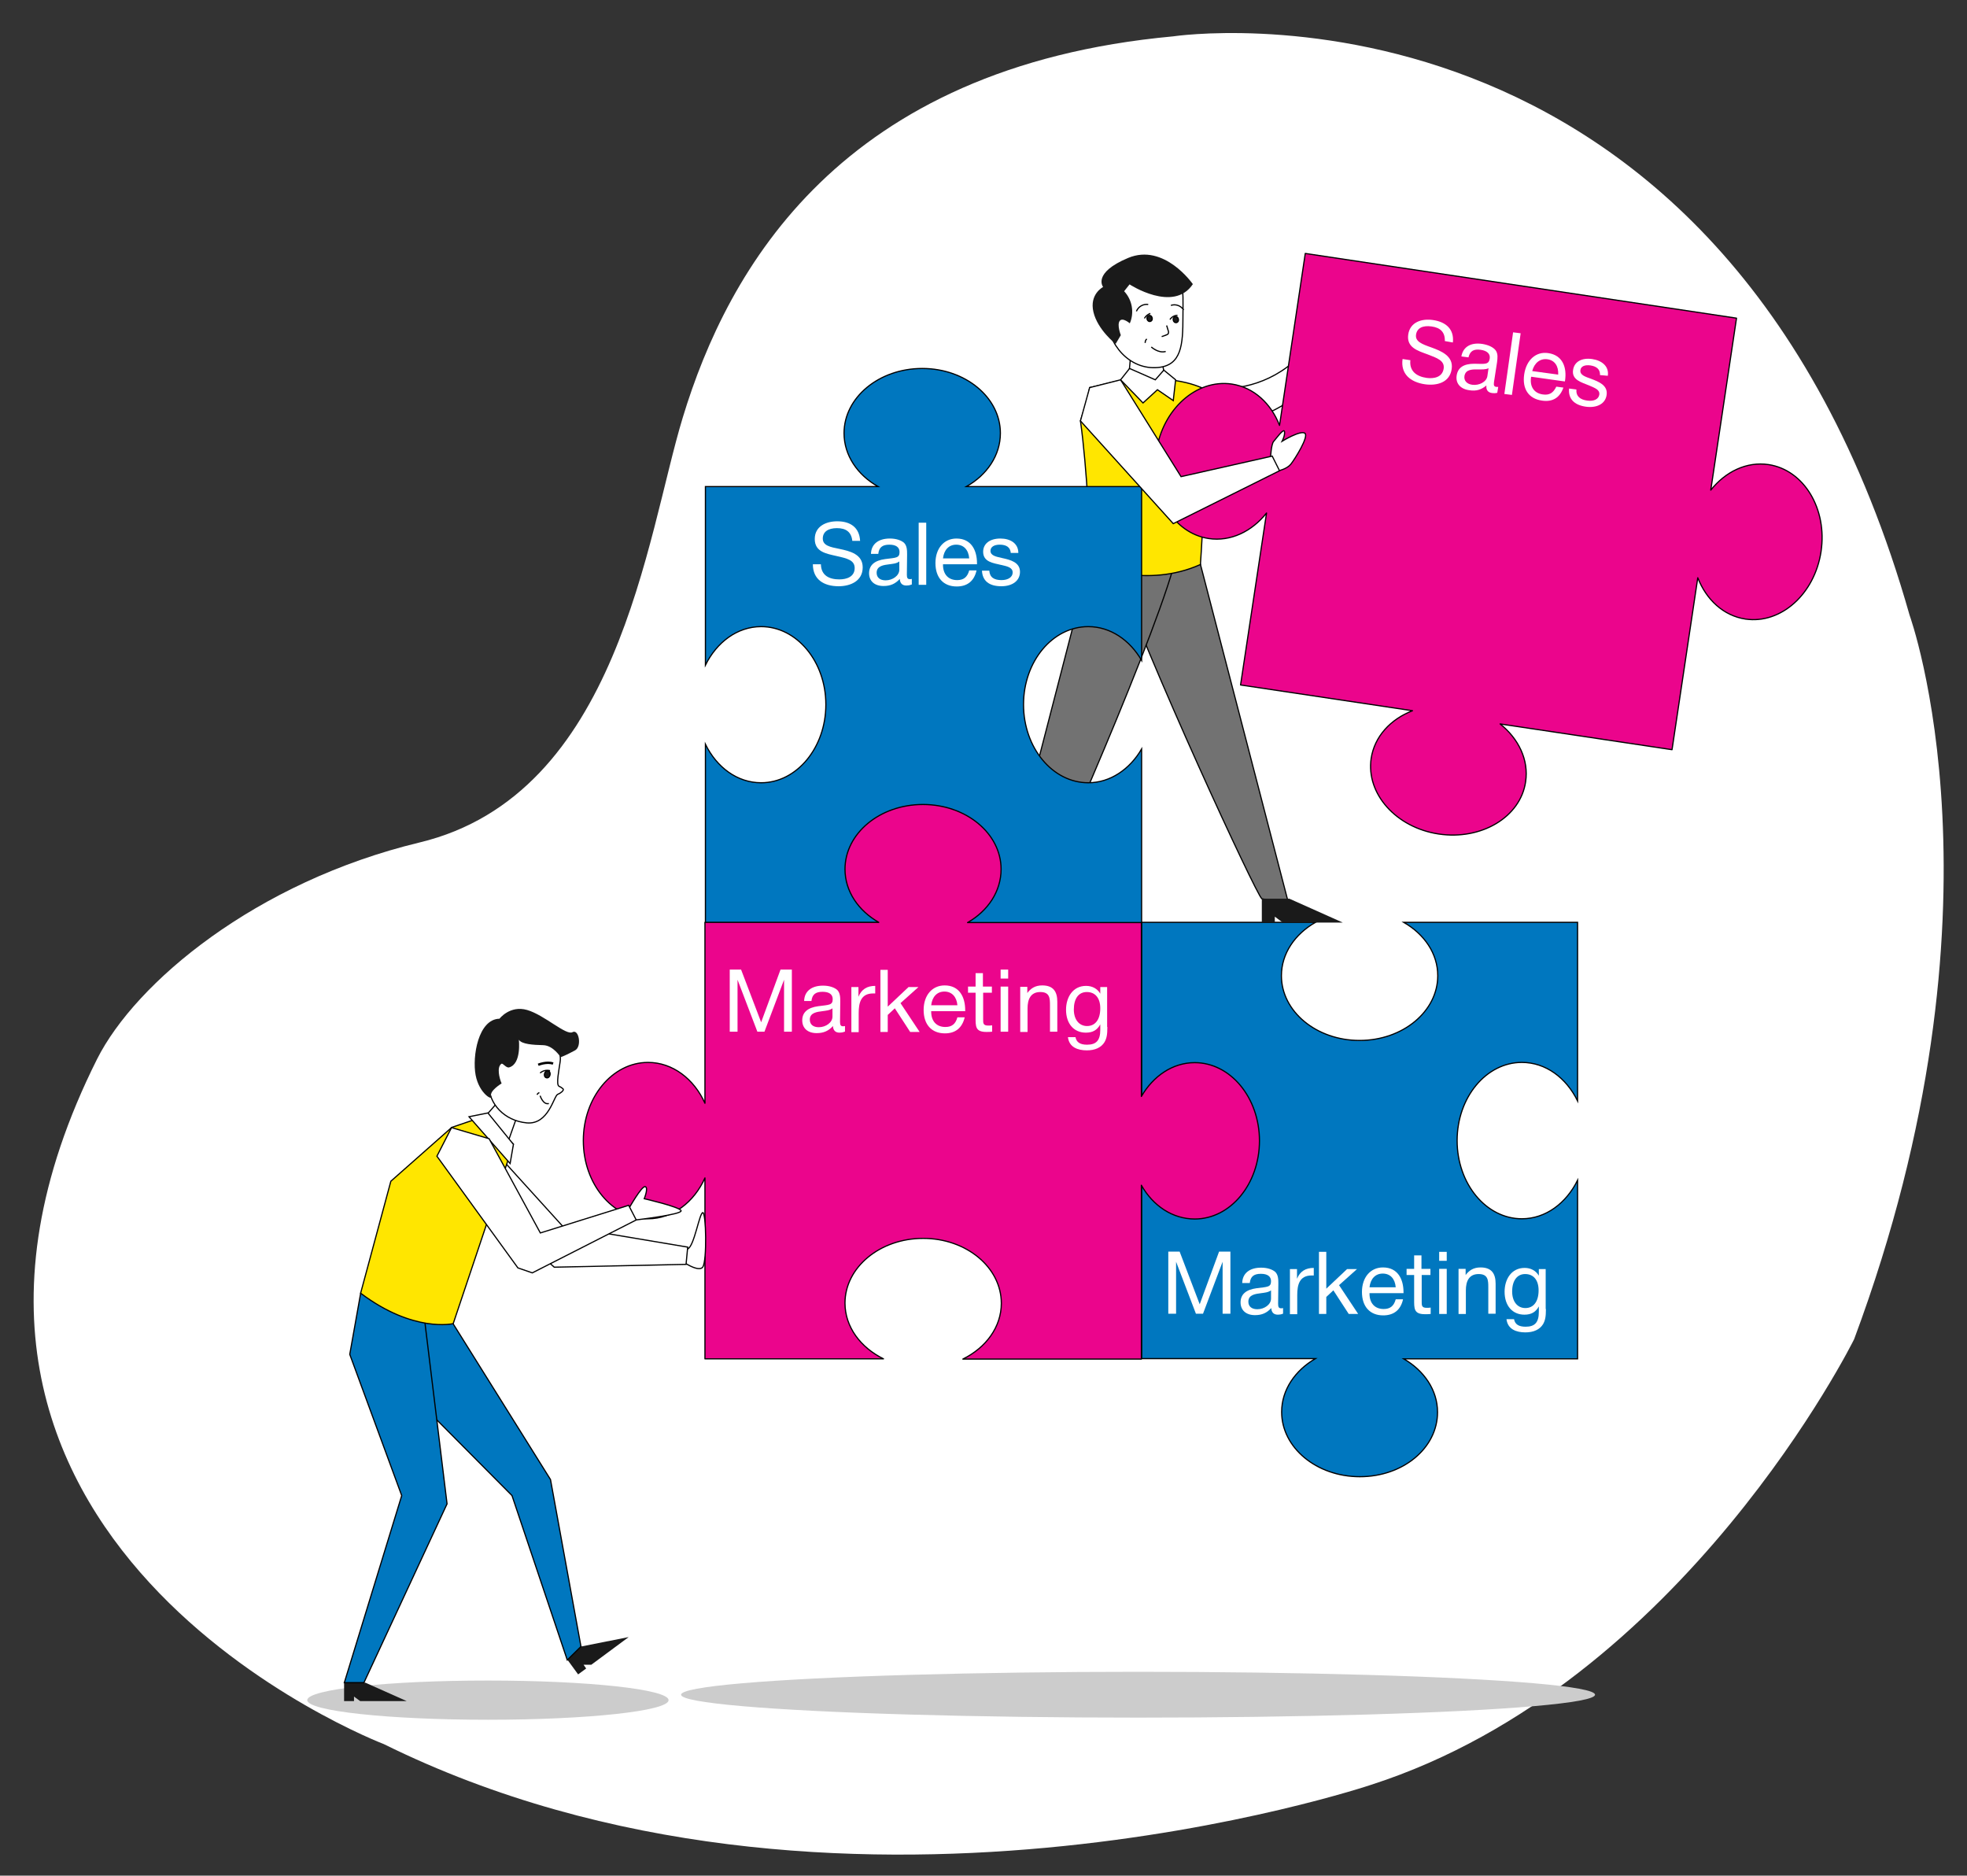 <?xml version="1.0" encoding="utf-8"?>
<!-- Generator: Adobe Illustrator 22.0.1, SVG Export Plug-In . SVG Version: 6.00 Build 0)  -->
<svg version="1.1" id="Layer_1" xmlns="http://www.w3.org/2000/svg" xmlns:xlink="http://www.w3.org/1999/xlink" x="0px" y="0px"
	 viewBox="0 0 832.9 794.1" style="enable-background:new 0 0 832.9 794.1;" xml:space="preserve">
<rect x="0" y="0" width="832.9" height="794.1" fill="#333333" stroke="none"/>
<style type="text/css">
	.st0{fill:#FFFFFF;}
	.st1{fill:#E29721;}
	.st2{fill:#FFFFFF;stroke:#000000;stroke-width:0.5;stroke-miterlimit:10;}
	.st3{fill:#727272;stroke:#000000;stroke-width:0.5;stroke-miterlimit:10;}
	.st4{fill:#FFE600;stroke:#000000;stroke-width:0.5;stroke-miterlimit:10;}
	.st5{fill:#1A1A1A;}
	.st6{fill:#CCCCCC;}
	.st7{fill:#0077BF;stroke:#000000;stroke-width:0.5;stroke-miterlimit:10;}
	.st8{fill:#EB058C;stroke:#000000;stroke-width:0.5;stroke-linejoin:round;}
	.st9{fill:#1A1A1A;stroke:#000000;stroke-width:0.5;stroke-miterlimit:10;}
	.st10{fill:none;stroke:#000000;stroke-width:0.5;stroke-miterlimit:10;}
	.st11{fill:none;stroke:#000000;stroke-miterlimit:10;}
	.st12{enable-background:new    ;}
</style>
<title>SE5</title>
<g>
	<g id="Layer_6">
		<path class="st0" d="M177.6,356.7c84.4-20.3,96.1-129.3,111.5-179.9c19.1-62.9,66.7-148.4,207.6-161.4c0,0,232.4-35.1,311.9,245.1
			c0,0,44.8,123.2-23.5,306.5c0,0-72.2,146-204.4,188.6c0,0-227.7,76.9-418.2-17.2c0,0-223.9-85.3-121.4-290
			C57.4,416,108.3,373.4,177.6,356.7z"/>
	</g>
	<path class="st1" d="M560.4,142.2c0,0,7.8-13.8,10-13.3s-0.6,7.2-0.6,7.2s21.6,5,22.2,7.2s-27.1,5.5-27.1,5.5L560.4,142.2z"/>
	<path class="st2" d="M501.5,162.6c0,0,41.4,14,62-31.2l4.2-0.4c0,0-3.5,52.1-62.7,48.6c-0.6,0-1.1-2.9-1.1-2.9
		S501.5,176.6,501.5,162.6z"/>
	<path class="st3" d="M545.7,382.8c-5.5-21.1-37.4-143.9-37.4-143.9l-37.1-1.9c14.7,42.4,60.8,141.9,63.1,143.5L545.7,382.8z"/>
	<path class="st3" d="M462.7,233l-39.3,151.8c0,0-12.5,2.4-13.3,4.7s21.9,3.1,24.2,1.6s51.5-112.4,62.5-150.7L462.7,233z"/>
	<path class="st4" d="M461.4,164.1c0,0-0.6,4.3-3.9,14.1c2.9,20.3,3.9,50.4,5.2,61.4c0,0,23,9.6,45.6-0.6c0,0,2.7-36.9,2.1-74
		c0,0-10.3-6.6-34-4.1C471.8,161.3,466.9,163,461.4,164.1z"/>
	<path class="st2" d="M478.8,150.3l-1,10.5c0,0,15.7,8.9,15.7,0.6c0-1.8-2.5-12.9-2.5-12.9L478.8,150.3z"/>
	<path class="st2" d="M500.9,134.2c0,11.8-0.6,20.5-10.6,21.4c-11.8,1.1-21.4-9.6-21.4-21.4s-6.2-21.4,21.4-21.4
		C502.2,112.8,500.9,122.4,500.9,134.2z"/>
	<path class="st5" d="M472.4,145.6c0,0-7.6-5.9-9.4-13.5c-1.8-7.6,4.1-10.6,4.1-10.6s-4.7-5.9,10.6-12.3s27.4,11.1,27.4,11.1
		c-8.2,12.3-26.8,0.1-26.8,0.1l-2.3,2.9c3.4,3.6,4.4,9,2.4,13.6c0,0-3.1-2.7-4.3-1s0.5,6,0.5,6L472.4,145.6z"/>
	<path class="st6" d="M283.1,719.8c0,4.6-34.2,8.3-76.5,8.3s-76.5-3.7-76.5-8.3s34.3-8.3,76.5-8.3S283.1,715.2,283.1,719.8z"/>
	<ellipse class="st6" cx="481.9" cy="717.5" rx="193.5" ry="9.7"/>
	<path class="st7" d="M608.7,597.9c0-9.4-5.7-17.6-14.3-22.6H668v-75.6c-4.8,9.7-13.5,16.3-23.6,16.3c-15.1,0-27.4-14.8-27.4-33.1
		s12.3-33.1,27.4-33.1c10.1,0,18.8,6.5,23.6,16.3v-75.6h-73.6c8.7,5,14.4,13.2,14.4,22.6c0,15.1-14.8,27.4-33.1,27.4
		s-33.1-12.3-33.1-27.4c0-9.4,5.7-17.6,14.4-22.6h-73.6v184.7H557c-8.6,5-14.3,13.2-14.3,22.6c0,15.1,14.8,27.4,33.1,27.4
		S608.7,613.1,608.7,597.9z"/>
	<path class="st8" d="M646,331c1.4-9.3-3-18.3-10.8-24.5l72.8,10.9l10.9-72.8c3.6,9.3,10.9,16.1,20.2,17.5c15,2.2,29.3-10.6,32-28.6
		s-7.2-34.5-22.2-36.8c-9.3-1.4-18.3,3-24.5,10.8l10.9-72.8l-182.6-27.4l-10.9,72.8c-3.6-9.3-10.9-16.1-20.2-17.5
		c-15-2.2-29.3,10.6-32,28.6s7.2,34.5,22.2,36.8c9.3,1.4,18.3-3,24.5-10.8l-11,72.8l72.8,10.9c-9.3,3.6-16.1,10.9-17.5,20.2
		c-2.2,15,10.6,29.3,28.6,32S643.8,346,646,331z"/>
	<path class="st7" d="M460.8,331.4c-15.1,0-27.4-14.8-27.4-33.1s12.3-33,27.4-33c9.4,0,17.6,5.7,22.6,14.3V206h-74.2
		c8.7-4.9,14.4-13.2,14.4-22.6c0-15.1-14.8-27.4-33.1-27.4s-33.1,12.3-33.1,27.4c0,9.4,5.7,17.7,14.4,22.6h-73.1v75.6
		c4.8-9.7,13.5-16.3,23.6-16.3c15.1,0,27.4,14.8,27.4,33s-12.3,33.1-27.4,33.1c-10.1,0-18.8-6.5-23.6-16.3v75.6h184.7v-73.6
		C478.4,325.7,470.1,331.4,460.8,331.4z"/>
	<path class="st8" d="M424,551.8c0,10-6.5,18.8-16.3,23.6h75.6v-73.6c4.9,8.7,13.2,14.3,22.6,14.3c15.1,0,27.4-14.8,27.4-33.1
		s-12.3-33.1-27.4-33.1c-9.4,0-17.6,5.7-22.6,14.3v-73.6h-73.6c8.6-4.9,14.2-13.2,14.2-22.6c0-15.1-14.8-27.4-33.1-27.4
		s-33,12.3-33,27.4c0,9.4,5.7,17.6,14.3,22.5h-73.6v76.6c-4.6-10.3-13.7-17.3-24.1-17.3c-15.1,0-27.4,14.8-27.4,33.1
		s12.3,33.1,27.4,33.1c10.4,0,19.5-7,24.1-17.3v76.6h75.6c-9.7-4.8-16.3-13.5-16.3-23.6c0-15.1,14.8-27.4,33.1-27.4
		S424,536.6,424,551.8z"/>
	<path class="st2" d="M287.8,533.3c0,0,8,5.8,9.8,3.1s1.4-23,0-23s-3.6,14-6.3,15.3C289.5,529.8,288.3,531.4,287.8,533.3z"/>
	<path class="st2" d="M266.2,511.8c0,0,5.5-9.8,7-9.4s-0.4,5.1-0.4,5.1s15.2,3.5,15.6,5.1c0.4,1.6-19.2,3.9-19.2,3.9L266.2,511.8z"
		/>
	<path class="st2" d="M538,193.5c0,0,0.3-5.5,1.3-6.6s4.3-5.8,4.6-4.2s-1,4.1-1,4.1s7.7-4.7,9.6-3.4s-4.3,11.1-5.9,13.1
		s-5.1,2.8-5.1,2.8L538,193.5z"/>
	<polygon class="st5" points="534.3,380.5 534.3,390.6 539.8,390.6 539.8,388.1 543.2,390.6 568.6,390.6 568.6,390.6 546,380.5 	"/>
	<path class="st2" d="M203.6,474.8l7.2-8.2c0,0,5.3,6.8,7.9,6.7l-4.7,13.3C214,486.6,203.3,479.6,203.6,474.8z"/>
	<path class="st2" d="M233.2,439c2.6,1,4.5,6.8,4,10.4s-1.8,9.8-0.5,10.5c0.7,0.3,1.3,0.7,1.8,1.2c0.3,0.6-1.2,1.8-2.3,2.2
		c-1.7,0.5-3.8,13-13.2,12.1s-16.1-8.1-16-16.2S209,429.9,233.2,439z"/>
	<path class="st5" d="M211.5,431.3c0,0,4.4-5.8,11.7-3.7s16.5,10.9,19.2,9.4s4.1,6.1,1.1,7.7c-2,1.1-4,2.1-6.1,2.9
		c0,0-3.1-5-7.4-5.1s-9.1-0.4-10.3-2.3c0,0,1.2,10.2-4.1,11.7c-1.3,0.4-2.7-2-3.3-1.5c-2,1.4-0.9,6,0.1,8.3c0,0-5.3,3.2-4.4,5.4
		s-5.1-1-6.6-8.9S202.5,431.5,211.5,431.3z"/>
	
		<ellipse transform="matrix(0.232 -0.973 0.973 0.232 -264.421 574.702)" class="st9" cx="231.6" cy="454.7" rx="1.5" ry="1.2"/>
	<path class="st10" d="M228.7,463.9c0,0,1.3,4,3.7,3.3"/>
	<path class="st10" d="M227.4,463.5c0.2-0.4,0.5-0.8,1-0.9"/>
	<path class="st11" d="M227.9,450.8c0,0,3.6-1.5,6.3-0.5"/>
	<path class="st10" d="M228.7,454.3c1.1-1,2.7-1.4,4.2-1"/>
	<polygon class="st5" points="240.2,702.6 244.8,708.9 248.2,706.4 247.1,704.8 250.4,704.8 266.2,693.1 266.2,693.1 246,697.1 	"/>
	<polygon class="st5" points="145.7,712.4 145.7,720.2 149.9,720.2 149.9,718.3 152.5,720.2 172.2,720.2 172.2,720.2 154.7,712.4 	
		"/>
	<polygon class="st2" points="538.7,193.1 541.8,199.3 496.8,221.7 457.5,178.2 461.4,164.1 474.5,160.8 500.1,201.8 	"/>
	<polygon class="st2" points="478.3,156 474.5,160.8 484,170.6 490.1,165 496.8,169.6 497.8,160.8 492.8,156.7 489.2,160.8 	"/>
	<path class="st2" d="M486.2,128.9c-2.1-0.3-4.2,0.9-5,2.9"/>
	<path class="st2" d="M501.2,131.2c-1.2-1.8-3.4-2.6-5.4-1.9"/>
	<path class="st2" d="M491.9,142.5c0.7-0.2,1.5-0.5,2.2-0.8c0.2-0.1,0.3-0.2,0.5-0.3c0.2-0.4,0.3-0.9,0.1-1.3l-0.7-2.3"/>
	
		<ellipse transform="matrix(0.977 -0.214 0.214 0.977 -17.546 107.377)" class="st9" cx="486.7" cy="134.7" rx="1.1" ry="1.3"/>
	
		<ellipse transform="matrix(0.977 -0.214 0.214 0.977 -17.397 109.765)" class="st9" cx="497.8" cy="135.2" rx="1.1" ry="1.3"/>
	<path class="st10" d="M485.6,143.5c-0.5,0.4-0.7,1-0.7,1.7"/>
	<path class="st10" d="M498.6,133.5c-1.3,0-2.5,0.7-3.2,1.8"/>
	<path class="st10" d="M487.1,132.7c-1.1,0.4-2,1.1-2.5,2.1"/>
	<path class="st10" d="M487.5,146.9c0,0,3,2.8,6.1,1.9"/>
	<polygon class="st7" points="191.9,560.5 233.1,626.4 246,697.1 240.2,702.8 216.8,633.2 173.8,589.9 170.1,556.2 	"/>
	<polygon class="st7" points="145.8,712.4 154.1,712.4 189.3,636.7 179.8,558.9 152.7,547.6 148.1,573.4 170.1,633.2 	"/>
	<polygon class="st2" points="191,497.7 234.7,536.5 290.5,535.3 291.2,528 238.2,519.1 210,488 	"/>
	<path class="st4" d="M205.1,472.6l12.3,11.8l-25.5,76c0,0-16.8,4-39.2-12.9l12.8-47.4l25.8-22.8L205.1,472.6z"/>
	<polygon class="st2" points="206.6,471.2 198.6,472.8 216,492.6 217.4,484.5 	"/>
	<polygon class="st2" points="185,489.5 219.3,536.8 225.4,538.9 269.4,516.5 266.2,510.3 228.8,522 207.1,482.1 191.2,477.4 	"/>
	<g class="st12">
		<path class="st0" d="M611.8,144.4c0.1-3.8-1.9-5.7-5.7-6.2c-3.7-0.5-6.1,0.7-6.5,3.5c-0.4,2.9,2.5,4,6.5,5.4
			c4.1,1.5,9.4,3.6,8.6,9.1c-0.8,5.8-6.3,7.2-11.3,6.5c-6.2-0.9-10.4-4.4-9.5-10.7l3.3,0.5c-0.5,4.7,2.7,6.9,6.9,7.5
			c3,0.4,6.6-0.2,7.2-3.9c0.5-3.4-2.7-4.5-6.9-6.1c-4.1-1.5-8.9-2.9-8.1-8.4c0.8-5.3,5.8-6.8,10.5-6.1c5.5,0.8,9,3.9,8.4,9.5
			L611.8,144.4z"/>
		<path class="st0" d="M634,166.3c-0.7,0.2-1.5,0.2-2.2,0.1c-1.8-0.2-2.6-1.4-2.4-3.2c-2.2,1.8-4.3,2.5-7.3,2
			c-3.7-0.5-5.8-2.9-5.3-6.2c0.5-3.4,3-5,7.5-5c4.6,0.1,6.1,0.4,6.5-2.2c0.3-2-1.1-3.3-3.8-3.7c-2.9-0.4-4.5,0.4-5.2,3.2l-3-0.4
			c0.7-4,3.9-6,8.8-5.3c2.5,0.4,4.6,1.3,5.7,2.7c1.1,1.5,0.8,3.4,0.6,5.1c-0.4,2.8-0.9,5.6-1.3,8.4c-0.2,1.4,0.1,1.9,1,2
			c0.3,0,0.4,0,0.8,0L634,166.3z M626,156.4c-2.3,0-5.4-0.2-5.9,2.8c-0.3,1.9,1,3.4,3.3,3.7c2.9,0.4,6-1.2,6.4-3.6l0.5-3.4
			C629.1,156.5,627.4,156.4,626,156.4z"/>
		<path class="st0" d="M640.2,167.2l-3.2-0.4l3.7-26.1l3.2,0.4L640.2,167.2z"/>
		<path class="st0" d="M652.9,169.6c-5.6-0.8-8.4-4.9-7.5-11.1c0.9-6.1,5-9.8,10.2-9c6.2,0.9,7.9,6.2,7.1,11.6l-0.1,0.4l-14.2-2
			l-0.1,0.2c-0.6,4,1.3,6.8,5,7.3c2.7,0.4,4.4-0.6,5.7-3.3l3,0.4C660.5,168.4,657.4,170.3,652.9,169.6z M655.2,152.1
			c-3-0.4-5.5,1.5-6.4,5l11,1.5C660,155,658.3,152.5,655.2,152.1z"/>
		<path class="st0" d="M677.5,158.8c0.1-2.5-1.5-3.7-4.1-4.1c-2.4-0.3-4,0.4-4.2,2c-0.3,2.1,2.1,2.8,4.6,3.7
			c3.1,1.2,7.1,2.7,6.5,6.8c-0.5,3.7-4,5.6-8.7,5c-5.1-0.7-7.6-3.4-7.2-7.7l3.1,0.4c-0.2,2.9,1.6,4.3,4.6,4.7
			c2.8,0.4,4.8-0.6,5.1-2.5c0.3-2.1-1.8-2.8-4.3-3.9c-3.1-1.3-7.5-2.3-6.8-6.6c0.5-3.4,3.6-5.2,8-4.6c4.2,0.6,7.3,3.1,6.7,7.1
			L677.5,158.8z"/>
	</g>
	<g class="st12">
		<path class="st0" d="M360.9,229c-0.4-3.8-2.7-5.4-6.5-5.4c-3.8,0-6,1.6-6,4.4c0,3,3.1,3.6,7.1,4.4c4.3,0.9,9.8,2.2,9.8,7.8
			c0,5.8-5.2,8-10.2,8c-6.3,0-10.9-2.9-10.9-9.3h3.4c0.1,4.8,3.6,6.4,7.8,6.4c3.1,0,6.5-1.1,6.5-4.8c0-3.4-3.3-4.1-7.7-5.1
			c-4.3-1-9.2-1.7-9.2-7.2c0-5.4,4.8-7.5,9.5-7.5c5.6,0,9.4,2.6,9.7,8.3H360.9z"/>
		<path class="st0" d="M385.9,247.5c-0.7,0.3-1.4,0.4-2.1,0.4c-1.8,0-2.7-1-2.8-2.8c-1.9,2.1-4,3-6.9,3c-3.8,0-6.1-2.1-6.1-5.4
			c0-3.4,2.3-5.4,6.8-6c4.6-0.6,6.1-0.4,6.1-3c0-2-1.5-3.1-4.3-3.1c-2.9,0-4.4,1.1-4.7,3.9h-3.1c0.1-4.1,3.1-6.5,8-6.5
			c2.6,0,4.7,0.7,6,1.8c1.3,1.3,1.3,3.3,1.3,5c0,2.8-0.1,5.7-0.1,8.5c0,1.4,0.3,1.9,1.3,1.9c0.3,0,0.4,0,0.8-0.1V247.5z
			 M376.6,238.9c-2.3,0.3-5.4,0.6-5.4,3.6c0,2,1.4,3.2,3.8,3.2c3,0,5.8-2,5.8-4.5v-3.5C379.7,238.6,378,238.7,376.6,238.9z"/>
		<path class="st0" d="M392.2,247.6H389v-26.3h3.2V247.6z"/>
		<path class="st0" d="M405.1,248.3c-5.6,0-9-3.7-9-9.9c0-6.2,3.6-10.4,8.9-10.4c6.3,0,8.7,5,8.7,10.5v0.4h-14.4l0,0.2
			c0,4.1,2.3,6.5,6,6.5c2.7,0,4.3-1.2,5.1-4.1h3.1C412.5,246,409.6,248.3,405.1,248.3z M404.9,230.6c-3.1,0-5.2,2.2-5.6,5.8h11.1
			C410.1,232.7,408,230.6,404.9,230.6z"/>
		<path class="st0" d="M428,234.1c-0.2-2.5-2-3.5-4.7-3.5c-2.4,0-3.9,1-3.9,2.6c0,2.1,2.5,2.5,5.1,3.1c3.2,0.7,7.4,1.7,7.4,5.8
			c0,3.7-3.1,6.1-7.9,6.1c-5.2,0-8-2.3-8.2-6.6h3.1c0.2,2.9,2.1,4,5.2,4c2.8,0,4.7-1.3,4.7-3.2c0-2.1-2.1-2.6-4.8-3.2
			c-3.3-0.8-7.7-1.2-7.7-5.6c0-3.4,2.8-5.6,7.3-5.6c4.3,0,7.6,2.1,7.6,6.1H428z"/>
	</g>
	<g class="st12">
		<path class="st0" d="M313.8,410.5l8.5,22.3l8.2-22.3h4.8v26.3h-3.3v-22l-8.3,22h-3l-8.4-22v22H309v-26.3H313.8z"/>
		<path class="st0" d="M357.6,436.8c-0.7,0.3-1.4,0.4-2.1,0.4c-1.8,0-2.7-1-2.8-2.8c-1.9,2.1-4,3-6.9,3c-3.8,0-6.1-2.1-6.1-5.4
			c0-3.4,2.3-5.4,6.8-6c4.6-0.6,6.1-0.4,6.1-3c0-2-1.5-3.1-4.3-3.1c-2.9,0-4.4,1.1-4.7,3.9h-3.1c0.1-4.1,3.1-6.5,8-6.5
			c2.6,0,4.7,0.7,6,1.8c1.3,1.3,1.3,3.3,1.3,5c0,2.8-0.1,5.7-0.1,8.5c0,1.4,0.3,1.9,1.3,1.9c0.3,0,0.4,0,0.8-0.1V436.8z
			 M348.3,428.1c-2.3,0.3-5.4,0.6-5.4,3.6c0,2,1.4,3.2,3.8,3.2c3,0,5.8-2,5.8-4.5v-3.5C351.3,427.8,349.7,427.9,348.3,428.1z"/>
		<path class="st0" d="M370.5,420.6c-0.3,0-0.5,0-0.8,0c-5.2,0-6.1,4-6.1,8.3v8.1h-3.1v-19.1h3v4.1c1.3-3.2,3.7-4.6,7.1-4.6V420.6z"
			/>
		<path class="st0" d="M381.3,424.7l8.1,12.2h-4l-6.5-10l-3,2.8v7.2h-3.1v-26.3h3.1v15.6l8.8-8.3h4.2L381.3,424.7z"/>
		<path class="st0" d="M400.1,437.5c-5.6,0-9-3.7-9-9.9c0-6.2,3.6-10.4,8.9-10.4c6.3,0,8.7,5,8.7,10.5v0.4h-14.4l0,0.2
			c0,4.1,2.3,6.5,6,6.5c2.7,0,4.3-1.2,5.1-4.1h3.1C407.4,435.2,404.6,437.5,400.1,437.5z M399.9,419.8c-3.1,0-5.2,2.2-5.6,5.8h11.1
			C405.1,422,403,419.8,399.9,419.8z"/>
		<path class="st0" d="M420.1,420.3h-3.8v11.1c0,1.7-0.1,2.8,2.1,2.8c0.6,0,1,0,1.7-0.1v2.7c-1,0.1-1.4,0.1-2.4,0.1
			c-4.8,0-4.6-2.4-4.6-6.5v-10.1h-3.2v-2.6h3.2v-5.7h3.1v5.7h3.8V420.3z"/>
		<path class="st0" d="M426.9,414.3h-3.2v-3.8h3.2V414.3z M426.9,436.8h-3.2v-19.1h3.2V436.8z"/>
		<path class="st0" d="M434.8,420.7c1.6-2.3,3.6-3.5,6.5-3.5c4.7,0,6.4,2.6,6.4,6.9v12.7h-3.1v-11.2c0-3-0.1-5.6-4.1-5.6
			c-4.1,0-5.4,3.1-5.4,6.9v10h-3.1v-19.1h3V420.7z"/>
		<path class="st0" d="M468.9,434.8c0,3.3-0.3,4.8-1.2,6.4c-1.4,2.3-4,3.5-7.5,3.5c-3.8,0-7.5-1.3-8-5.6h3.2c0.4,2.2,2,3.2,4.9,3.2
			c3.9,0,5.6-1.8,5.6-6.3l0-2.3c-1.3,2.4-3.2,3.5-6.1,3.5c-5.1,0-8.4-3.8-8.4-9.7c0-5.2,2.8-10.1,8.5-10.1c2.6,0,4.8,1.2,6,3.3v-2.8
			h2.9V434.8z M454.7,427.4c0,4.2,2.2,7,5.6,7c3.5,0,5.6-2.8,5.6-7.5c0-4.3-2.1-6.9-5.7-6.9C456.7,420,454.7,422.8,454.7,427.4z"/>
	</g>
	<g class="st12">
		<path class="st0" d="M499.5,529.9l8.5,22.3l8.2-22.3h4.8v26.3h-3.3v-22l-8.3,22h-3l-8.4-22v22h-3.3v-26.3H499.5z"/>
		<path class="st0" d="M543.2,556.2c-0.7,0.3-1.4,0.4-2.1,0.4c-1.8,0-2.7-1-2.8-2.8c-1.9,2.1-4,3-6.9,3c-3.8,0-6.1-2.1-6.1-5.4
			c0-3.4,2.3-5.4,6.8-6c4.6-0.6,6.1-0.4,6.1-3c0-2-1.5-3.1-4.3-3.1c-2.9,0-4.4,1.1-4.7,3.9H526c0.1-4.1,3.1-6.5,8-6.5
			c2.6,0,4.7,0.7,6,1.8c1.3,1.3,1.3,3.3,1.3,5c0,2.8-0.1,5.7-0.1,8.5c0,1.4,0.3,1.9,1.3,1.9c0.3,0,0.4,0,0.8-0.1V556.2z M534,547.5
			c-2.3,0.3-5.4,0.6-5.4,3.6c0,2,1.4,3.2,3.8,3.2c3,0,5.8-2,5.8-4.5v-3.5C537,547.2,535.4,547.3,534,547.5z"/>
		<path class="st0" d="M556.2,540c-0.3,0-0.5,0-0.8,0c-5.2,0-6.1,4-6.1,8.3v8.1h-3.1v-19.1h3v4.1c1.3-3.2,3.7-4.6,7.1-4.6V540z"/>
		<path class="st0" d="M567,544.1l8.1,12.2h-4l-6.5-10l-3,2.8v7.2h-3.1v-26.3h3.1v15.6l8.8-8.3h4.2L567,544.1z"/>
		<path class="st0" d="M585.7,556.9c-5.6,0-9-3.7-9-9.9c0-6.2,3.6-10.4,8.9-10.4c6.3,0,8.7,5,8.7,10.5v0.4h-14.4l0,0.2
			c0,4.1,2.3,6.5,6,6.5c2.7,0,4.3-1.2,5.1-4.1h3.1C593.1,554.6,590.2,556.9,585.7,556.9z M585.5,539.2c-3.1,0-5.2,2.2-5.6,5.8H591
			C590.7,541.4,588.7,539.2,585.5,539.2z"/>
		<path class="st0" d="M605.8,539.8H602v11.1c0,1.7-0.1,2.8,2.1,2.8c0.6,0,1,0,1.7-0.1v2.7c-1,0.1-1.4,0.1-2.4,0.1
			c-4.8,0-4.6-2.4-4.6-6.5v-10.1h-3.2v-2.6h3.2v-5.7h3.1v5.7h3.8V539.8z"/>
		<path class="st0" d="M612.6,533.8h-3.2v-3.8h3.2V533.8z M612.6,556.3h-3.2v-19.1h3.2V556.3z"/>
		<path class="st0" d="M620.4,540.1c1.6-2.3,3.6-3.5,6.5-3.5c4.7,0,6.4,2.6,6.4,6.9v12.7h-3.1V545c0-3-0.1-5.6-4.1-5.6
			c-4.1,0-5.4,3.1-5.4,6.9v10h-3.1v-19.1h3V540.1z"/>
		<path class="st0" d="M654.6,554.2c0,3.3-0.3,4.8-1.2,6.4c-1.4,2.3-4,3.5-7.5,3.5c-3.8,0-7.5-1.3-8-5.6h3.2c0.4,2.2,2,3.2,4.9,3.2
			c3.9,0,5.6-1.8,5.6-6.3l0-2.3c-1.3,2.4-3.2,3.5-6.1,3.5c-5.1,0-8.4-3.8-8.4-9.7c0-5.2,2.8-10.1,8.5-10.1c2.6,0,4.8,1.2,6,3.3v-2.8
			h2.9V554.2z M640.3,546.8c0,4.2,2.2,7,5.6,7c3.5,0,5.6-2.8,5.6-7.5c0-4.3-2.1-6.9-5.7-6.9C642.4,539.4,640.3,542.2,640.3,546.8z"
			/>
	</g>
</g>
</svg>
